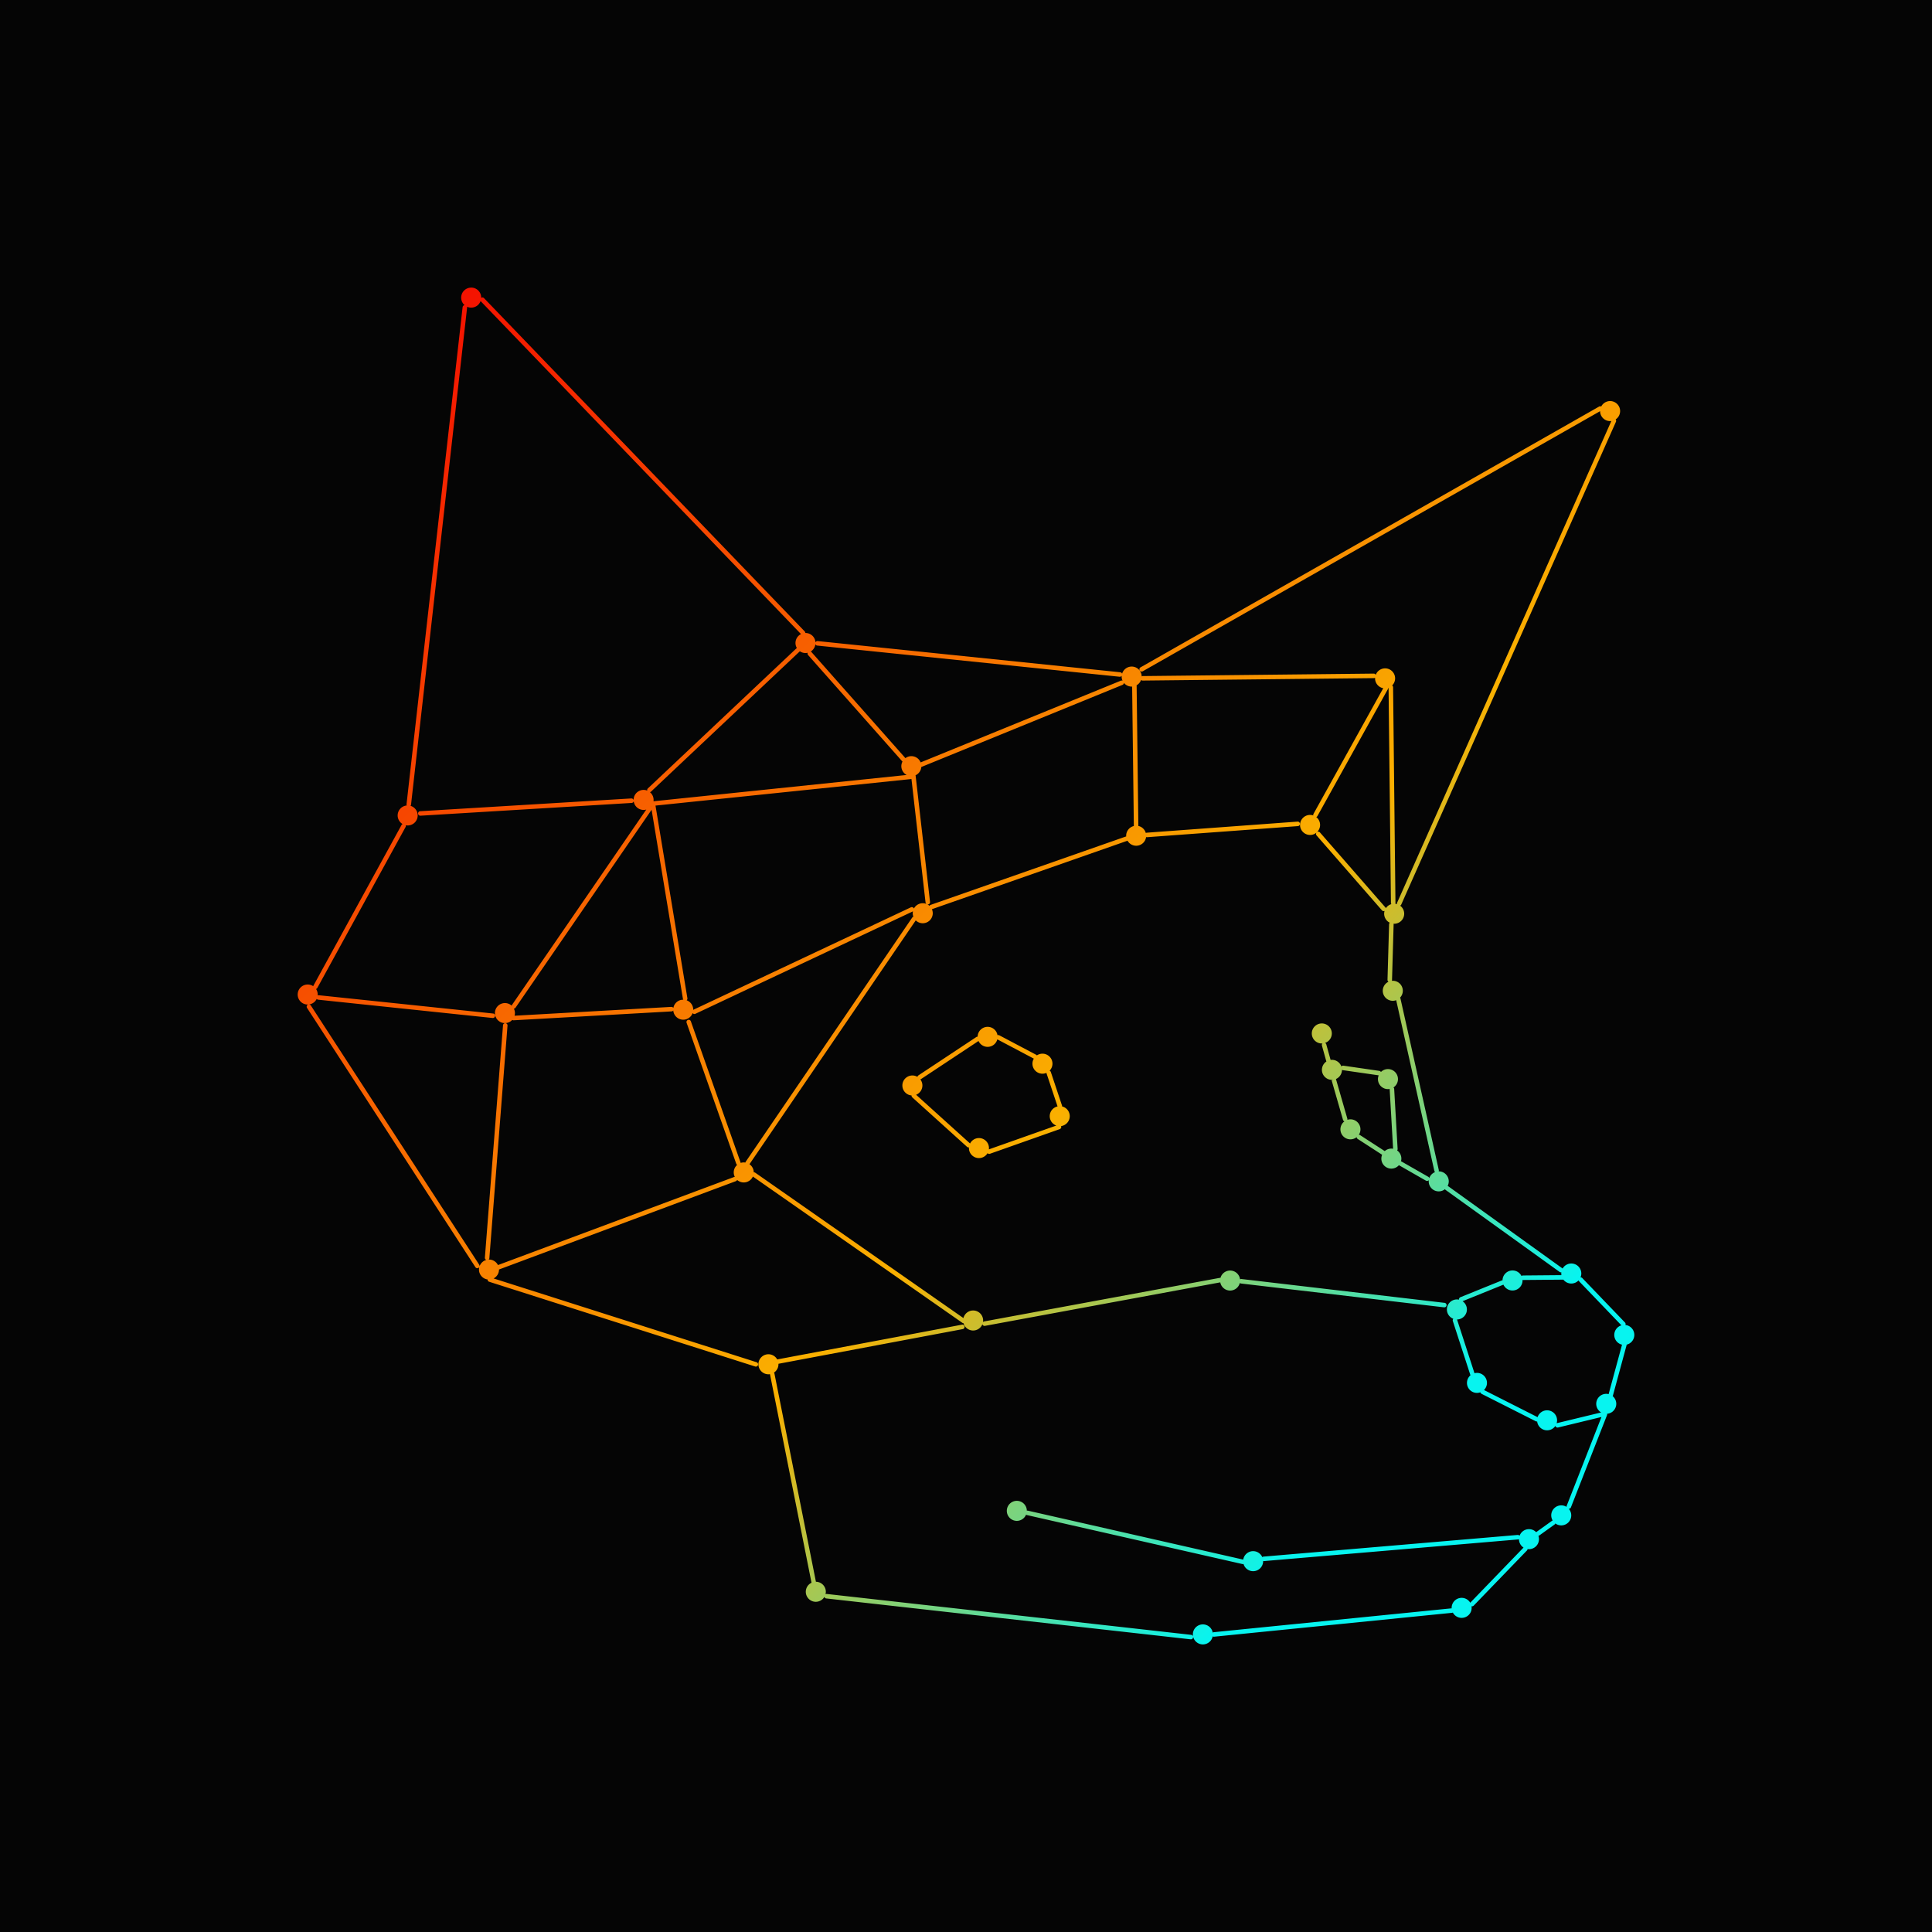 <?xml version="1.0" encoding="UTF-8" standalone="no"?>
<!-- Created with Inkscape (http://www.inkscape.org/) -->

<svg
   width="500mm"
   height="500mm"
   viewBox="0 0 500 500"
   version="1.1"
   id="svg1"
   inkscape:version="1.3.2 (091e20e, 2023-11-25)"
   xml:space="preserve"
   sodipodi:docname="Connected Fox.svg"
   xmlns:inkscape="http://www.inkscape.org/namespaces/inkscape"
   xmlns:sodipodi="http://sodipodi.sourceforge.net/DTD/sodipodi-0.dtd"
   xmlns:xlink="http://www.w3.org/1999/xlink"
   xmlns="http://www.w3.org/2000/svg"
   xmlns:svg="http://www.w3.org/2000/svg"><sodipodi:namedview
     id="namedview1"
     pagecolor="#ffffff"
     bordercolor="#000000"
     borderopacity="0.25"
     inkscape:showpageshadow="2"
     inkscape:pageopacity="0.0"
     inkscape:pagecheckerboard="0"
     inkscape:deskcolor="#d1d1d1"
     inkscape:document-units="mm"
     showgrid="false"
     inkscape:zoom="0.25982083"
     inkscape:cx="1043.0265"
     inkscape:cy="960.27713"
     inkscape:window-width="1356"
     inkscape:window-height="697"
     inkscape:window-x="0"
     inkscape:window-y="0"
     inkscape:window-maximized="1"
     inkscape:current-layer="layer2" /><defs
     id="defs1"><inkscape:path-effect
       effect="powerstroke"
       id="path-effect3"
       is_visible="true"
       lpeversion="1.3"
       scale_width="1"
       interpolator_type="CentripetalCatmullRom"
       interpolator_beta="0.2"
       start_linecap_type="zerowidth"
       end_linecap_type="zerowidth"
       offset_points="0.25,0.546 | 0.501,1.872 | 0.8,2"
       linejoin_type="miter"
       miter_limit="4"
       not_jump="false"
       sort_points="true"
       message="&lt;b&gt;Ctrl + click&lt;/b&gt; on existing node and move it" /><linearGradient
       id="linearGradient473"
       inkscape:collect="always"><stop
         style="stop-color:#07f4f0;stop-opacity:1;"
         offset="0.153"
         id="stop475" /><stop
         style="stop-color:#fab000;stop-opacity:1;"
         offset="0.407"
         id="stop476" /><stop
         style="stop-color:#f30000;stop-opacity:1;"
         offset="1"
         id="stop474" /></linearGradient><linearGradient
       inkscape:collect="always"
       xlink:href="#linearGradient473"
       id="linearGradient474"
       x1="382.478"
       y1="384.854"
       x2="88.019"
       y2="86.235"
       gradientUnits="userSpaceOnUse"
       gradientTransform="matrix(1.167,0,0,1.167,-24.696,-26.219)" /></defs><g
     inkscape:label="Layer 1"
     inkscape:groupmode="layer"
     id="layer1"
     sodipodi:insensitive="true"
     style="display:none"><path
       id="path1"
       style="color:#000000;opacity:0.287;fill:#000000;fill-opacity:1;stroke-linecap:round;stroke-linejoin:round;-inkscape-stroke:none"
       d="m 128.398,87.2 c -0.539,-0.046 -1.061,-0.044 -1.566,0.009 v 5.17e-4 c -0.673,0.071 -1.314,0.233 -1.92,0.494 -2.374,1.022 -4.3,3.21 -5.889,6.231 -1.589,3.021 -2.849,6.892 -3.859,11.379 -2.021,8.974 -3.039,20.41 -3.527,32.321 -0.976,23.821 0.173,49.565 -0.226,61.023 -0.793,22.758 -20.51,42.45 -20.51,42.45 a 0.5,0.5 0 0 0 -0.002,0.707 0.5,0.5 0 0 0 0.707,0.002 c 0,0 19.993,-19.814 20.805,-43.125 0.403,-11.576 -0.749,-37.256 0.224,-61.016 0.487,-11.88 1.507,-23.274 3.504,-32.141 0.999,-4.433 2.243,-8.234 3.769,-11.135 1.526,-2.901 3.325,-4.884 5.401,-5.777 2.027,-0.873 4.713,-0.454 7.908,1.088 3.195,1.543 6.856,4.187 10.758,7.588 7.805,6.801 16.584,16.619 24.808,26.68 16.449,20.121 30.686,41.211 30.686,41.211 a 0.5,0.5 0 0 0 0.447,0.219 c 0,0 11.643,-0.791 26.478,-0.199 14.835,0.591 32.861,2.579 45.523,8.07 a 0.5,0.5 0 0 0 0.523,-0.078 c 9.051,-7.728 32.424,-23.989 54.984,-37.608 11.28,-6.809 22.366,-12.963 31.358,-17.072 4.496,-2.054 8.471,-3.598 11.666,-4.455 3.195,-0.857 5.613,-0.982 6.893,-0.41 0.584,0.261 0.973,0.795 1.199,1.729 0.226,0.933 0.248,2.231 0.061,3.82 -0.375,3.177 -1.568,7.502 -3.342,12.547 -3.548,10.089 -9.414,23.077 -15.656,35.899 -12.485,25.642 -26.473,50.625 -26.473,50.625 -0.007,0.012 -2.09,3.583 -3.5,8.418 -1.412,4.843 -2.176,10.999 0.594,16.164 2.645,4.933 5.601,12.495 7.19,20.026 1.531,7.256 1.735,14.452 -0.644,19.243 -1.241,-0.691 -2.585,-1.439 -4.049,-2.271 -0.596,-0.339 -1.202,-0.687 -1.808,-1.041 0.075,-0.094 0.122,-0.183 0.17,-0.285 0.096,-0.208 0.184,-0.47 0.273,-0.797 0.179,-0.654 0.356,-1.56 0.482,-2.644 0.252,-2.168 0.301,-5.035 -0.312,-7.873 -0.613,-2.838 -1.897,-5.663 -4.328,-7.654 -1.824,-1.494 -4.279,-2.495 -7.508,-2.7 -1.05,-0.067 -2.183,-0.048 -3.401,0.065 -0.215,-1.846 -0.279,-3.075 -0.279,-3.075 a 0.5,0.5 0 0 0 -0.523,-0.474 0.5,0.5 0 0 0 -0.474,0.525 c 0,0 0.165,3.285 0.892,7.233 0.727,3.948 1.986,8.571 4.334,11.35 2.088,2.47 7.302,5.578 11.988,8.24 1.653,0.939 3.146,1.768 4.489,2.518 a 0.5,0.5 0 0 0 0.14,0.078 c 0.051,0.028 0.1,0.056 0.15,0.084 -0.064,9.9e-4 -0.102,-0.007 -0.101,-0.007 0.002,6.8e-4 0.083,0.033 0.191,0.09 0.216,0.114 0.562,0.324 1.002,0.606 0.88,0.564 2.146,1.424 3.662,2.483 3.032,2.116 7.072,5.023 11.109,7.957 7.454,5.417 13.797,10.119 14.897,10.934 -0.494,-0.008 -1.078,-0.015 -1.852,-0.004 -1.791,0.024 -4.221,0.124 -6.775,0.426 -2.554,0.302 -5.236,0.804 -7.555,1.651 -2.318,0.846 -4.296,2.033 -5.358,3.789 -4.053,6.705 -1.306,17.658 10.412,24.424 5.865,3.386 10.869,3.783 14.4,3.31 2.448,-0.328 4.186,-1.072 5.036,-1.502 -1.295,4.948 -3.024,10.232 -5.221,14.725 -2.749,5.623 -6.215,9.888 -10.248,10.841 -0.159,-0.224 -0.375,-0.412 -0.63,-0.567 -0.404,-0.246 -0.912,-0.439 -1.529,-0.606 -1.234,-0.334 -2.905,-0.556 -4.939,-0.687 -4.069,-0.262 -9.588,-0.15 -15.756,0.306 -12.336,0.912 -27.256,3.198 -38.25,6.672 -1.513,0.478 -4.735,-0.028 -8.799,-1.133 -4.064,-1.104 -9.014,-2.748 -14.252,-4.328 -7.857,-2.369 -16.352,-4.618 -23.584,-4.639 -2.411,-0.007 -4.68,0.233 -6.74,0.799 a 0.5,0.5 0 0 0 -0.35,0.615 0.5,0.5 0 0 0 0.613,0.349 c 7.788,-2.14 19.33,0.683 29.772,3.832 5.221,1.575 10.171,3.219 14.279,4.336 4.108,1.116 7.328,1.764 9.361,1.121 10.866,-3.433 25.751,-5.72 38.024,-6.627 6.136,-0.454 11.624,-0.564 15.617,-0.307 1.996,0.129 3.622,0.351 4.742,0.654 0.56,0.151 0.994,0.326 1.271,0.495 0.174,0.106 0.261,0.195 0.318,0.272 -0.044,0.188 -0.074,0.406 -0.188,0.862 -0.122,0.493 -0.317,1.163 -0.621,1.948 -0.609,1.57 -1.662,3.6 -3.486,5.611 -3.648,4.022 -10.378,8.002 -22.981,7.985 -25.476,-0.035 -43.586,4.381 -43.586,4.381 a 0.5,0.5 0 0 0 -0.367,0.606 0.5,0.5 0 0 0 0.604,0.367 c 0,0 17.988,-4.389 43.348,-4.354 12.815,0.018 19.884,-4.078 23.725,-8.313 1.92,-2.117 3.033,-4.26 3.678,-5.922 0.322,-0.831 0.528,-1.542 0.658,-2.069 0.098,-0.394 0.125,-0.557 0.15,-0.691 4.597,-1.01 8.217,-5.587 11.045,-11.371 2.901,-5.934 4.99,-13.148 6.338,-19.209 4.2e-4,-0.002 0.002,-0.004 0.002,-0.006 5.638,-12.531 3.585,-19.661 -0.033,-23.533 -3.525,-3.773 -8.249,-4.415 -8.524,-4.451 -0.066,-0.049 -8.032,-5.954 -16.078,-11.801 -4.04,-2.936 -8.082,-5.845 -11.125,-7.969 -0.338,-0.236 -0.508,-0.341 -0.82,-0.556 -0.015,-0.058 -0.035,-0.108 -0.055,-0.145 -0.066,-0.119 -0.129,-0.177 -0.197,-0.24 -0.138,-0.127 -0.309,-0.249 -0.531,-0.396 -0.445,-0.295 -1.087,-0.675 -1.883,-1.129 -0.354,-0.202 -0.83,-0.465 -1.24,-0.695 2.598,-5.163 2.345,-12.531 0.787,-19.917 -1.613,-7.643 -4.588,-15.259 -7.287,-20.293 -2.575,-4.803 -1.889,-10.696 -0.514,-15.412 1.375,-4.716 3.407,-8.201 3.407,-8.201 a 0.5,0.5 0 0 0 0.006,-0.008 c 0,0 13.996,-24.997 26.498,-50.674 6.251,-12.838 12.128,-25.845 15.701,-36.006 1.787,-5.08 2.999,-9.446 3.39,-12.762 0.196,-1.658 0.191,-3.054 -0.08,-4.174 -0.271,-1.12 -0.849,-1.995 -1.764,-2.404 -1.718,-0.768 -4.276,-0.524 -7.56,0.357 -3.284,0.881 -7.296,2.441 -11.823,4.51 -9.053,4.137 -20.157,10.306 -31.457,17.127 -22.461,13.559 -45.602,29.64 -54.889,37.523 -12.879,-5.503 -30.799,-7.463 -45.586,-8.053 -14.618,-0.583 -25.884,0.162 -26.303,0.19 -0.25,-0.371 -14.234,-21.065 -30.574,-41.053 -8.244,-10.084 -17.044,-19.931 -24.928,-26.801 -3.942,-3.435 -7.653,-6.128 -10.98,-7.734 -1.872,-0.904 -3.636,-1.471 -5.253,-1.608 z m 112.395,164.763 c -0.844,0.022 -2.075,0.185 -3.676,0.729 -3.202,1.087 -7.873,3.692 -13.905,9.742 a 0.5,0.5 0 0 0 -0.134,0.463 c 0.781,3.484 3.53,7.147 6.879,10.058 3.349,2.911 7.296,5.075 10.656,5.377 3.259,0.293 7.201,-0.135 10.42,-1.541 3.219,-1.406 5.754,-3.878 5.865,-7.547 a 0.5,0.5 0 0 0 -0.002,-0.072 c 0,0 -0.45,-3.852 -2.516,-7.91 -2.061,-4.048 -5.798,-8.358 -12.275,-9.191 -0.021,-0.005 -0.487,-0.129 -1.313,-0.107 z m 0.025,1 c 0.741,-0.019 1.051,0.074 1.051,0.074 a 0.5,0.5 0 0 0 0.07,0.013 c 6.122,0.771 9.575,4.782 11.551,8.664 1.957,3.845 2.393,7.457 2.402,7.527 -0.11,3.212 -2.257,5.322 -5.258,6.633 -3.01,1.315 -6.834,1.74 -9.932,1.461 -2.996,-0.27 -6.853,-2.321 -10.09,-5.135 -3.151,-2.74 -5.685,-6.195 -6.467,-9.267 5.833,-5.797 10.311,-8.286 13.291,-9.297 1.51,-0.513 2.64,-0.655 3.381,-0.674 z m 78.025,4.86 c 3.453,0.066 5.929,1.041 7.721,2.509 2.206,1.807 3.401,4.401 3.982,7.092 0.581,2.691 0.541,5.466 0.299,7.547 -0.121,1.041 -0.294,1.909 -0.455,2.496 -0.081,0.293 -0.161,0.518 -0.217,0.639 -0.024,0.051 -0.036,0.068 -0.036,0.069 a 0.5,0.5 0 0 0 -0.12,0.107 c -3.837,-2.274 -7.551,-4.713 -9.015,-6.446 -2.102,-2.487 -3.399,-7.008 -4.113,-10.885 -0.2,-1.085 -0.353,-2.106 -0.475,-3.032 0.859,-0.078 1.669,-0.11 2.43,-0.096 z m 11.635,20.24 a 0.5,0.5 0 0 0 -0.245,0.04 c 0.054,-0.029 0.13,-0.052 0.245,-0.04 z m -0.261,0.046 a 0.5,0.5 0 0 0 -0.069,0.057 c 0.013,-0.016 0.033,-0.036 0.069,-0.057 z m 38.844,28.288 a 0.5,0.5 0 0 0 0.181,0.073 c 0,0 4.739,0.605 8.086,4.187 3.347,3.582 5.425,10.145 -0.179,22.535 a 0.5,0.5 0 0 0 -0.034,0.098 c -0.218,0.98 -0.488,2.026 -0.745,3.057 a 0.5,0.5 0 0 0 -0.243,0.045 c 0,0 -1.884,1.229 -5.221,1.676 -3.337,0.447 -8.086,0.097 -13.767,-3.183 -11.374,-6.567 -13.755,-16.923 -10.057,-23.041 0.876,-1.45 2.64,-2.562 4.844,-3.367 2.204,-0.804 4.824,-1.302 7.33,-1.598 5.013,-0.592 9.557,-0.391 9.557,-0.391 a 0.5,0.5 0 0 0 0.249,-0.091 z" /></g><g
     inkscape:groupmode="layer"
     id="layer2"
     inkscape:label="Layer 2"><rect
       style="fill:#050505;fill-opacity:1;stroke:none;stroke-width:20;stroke-linecap:square;stroke-dasharray:none;stroke-opacity:1"
       id="rect1"
       width="500"
       height="500"
       x="0"
       y="0" /><path
       id="path32"
       style="color:#000000;fill:url(#linearGradient474);fill-opacity:1;stroke-width:0.796;stroke-linecap:round;stroke-linejoin:round;-inkscape-stroke:none"
       d="m 121.943,74.434 a 2.592,2.592 0 0 0 -2.592,2.592 2.592,2.592 0 0 0 0.888,1.952 0.584,0.584 0 0 0 -0.514,0.477 L 105.204,208.191 a 0.584,0.584 0 0 0 0.077,0.267 2.592,2.592 0 0 0 -2.368,2.576 2.592,2.592 0 0 0 1.279,2.229 0.584,0.584 0 0 0 -0.248,0.199 l -22.854,41.667 a 0.584,0.584 0 0 0 -0.012,0.105 2.592,2.592 0 0 0 -1.446,-0.441 2.592,2.592 0 0 0 -2.592,2.592 2.592,2.592 0 0 0 2.592,2.592 2.592,2.592 0 0 0 2.327,-1.46 0.584,0.584 0 0 0 0.374,0.203 l 45.153,4.735 a 0.584,0.584 0 0 0 0.641,-0.519 0.584,0.584 0 0 0 -0.52,-0.641 l -45.153,-4.736 a 0.584,0.584 0 0 0 -0.248,0.073 2.592,2.592 0 0 0 0.019,-0.246 2.592,2.592 0 0 0 -0.434,-1.436 0.584,0.584 0 0 0 0.323,-0.259 l 22.854,-41.667 a 0.584,0.584 0 0 0 0.045,-0.449 2.592,2.592 0 0 0 0.493,0.053 2.592,2.592 0 0 0 0.368,-0.027 2.592,2.592 0 0 0 2.223,-2.566 2.592,2.592 0 0 0 -0.001,-0.128 2.592,2.592 0 0 0 -1.855,-2.358 0.584,0.584 0 0 0 0.126,-0.227 L 120.889,79.584 a 0.584,0.584 0 0 0 -0.015,-0.201 2.592,2.592 0 0 0 1.075,0.234 2.592,2.592 0 0 0 2.44,-1.734 0.584,0.584 0 0 0 0.033,0.085 l 82.877,86.132 a 2.592,2.592 0 0 0 -1.428,2.309 2.592,2.592 0 0 0 0.362,1.311 0.584,0.584 0 0 0 -0.069,0.027 l -38.524,36.322 a 0.584,0.584 0 0 0 -0.133,0.536 2.592,2.592 0 0 0 -0.94,-0.177 2.592,2.592 0 0 0 -2.592,2.592 2.592,2.592 0 0 0 0.006,0.08 0.584,0.584 0 0 0 -0.578,-0.466 l -54.656,3.305 a 0.584,0.584 0 0 0 -0.547,0.618 0.584,0.584 0 0 0 0.618,0.547 l 54.656,-3.305 a 0.584,0.584 0 0 0 0.526,-0.436 2.592,2.592 0 0 0 2.567,2.248 2.592,2.592 0 0 0 0.688,-0.096 L 132.459,260.138 a 0.584,0.584 0 0 0 -0.029,0.138 2.592,2.592 0 0 0 -1.753,-0.683 2.592,2.592 0 0 0 -2.592,2.592 2.592,2.592 0 0 0 2.592,2.592 2.592,2.592 0 0 0 1.897,-0.834 0.584,0.584 0 0 0 0.35,0.109 l 40.887,-2.305 a 0.584,0.584 0 0 0 0.432,-0.233 2.592,2.592 0 0 0 2.577,2.385 2.592,2.592 0 0 0 2.432,-1.714 0.584,0.584 0 0 0 0.689,0.198 l 56.295,-26.511 a 0.584,0.584 0 0 0 0.033,-0.022 2.592,2.592 0 0 0 -0.054,0.493 2.592,2.592 0 0 0 0.169,0.902 0.584,0.584 0 0 0 -0.276,0.18 l -43.153,63.279 a 0.584,0.584 0 0 0 -0.035,0.167 2.592,2.592 0 0 0 -0.439,-0.039 2.592,2.592 0 0 0 -0.81,0.134 0.584,0.584 0 0 0 -0.029,-0.169 l -12.848,-36.481 a 0.584,0.584 0 0 0 -0.745,-0.358 0.584,0.584 0 0 0 -0.355,0.745 l 12.847,36.482 a 0.584,0.584 0 0 0 0.241,0.282 2.592,2.592 0 0 0 -0.892,1.957 2.592,2.592 0 0 0 0.283,1.167 0.584,0.584 0 0 0 -0.134,-0.006 l -61.169,22.814 a 2.592,2.592 0 0 0 -2.315,-1.428 2.592,2.592 0 0 0 -0.096,0.007 0.584,0.584 0 0 0 0.187,-0.366 l 4.698,-60.186 a 0.584,0.584 0 0 0 -0.538,-0.627 0.584,0.584 0 0 0 -0.627,0.536 l -4.696,60.186 a 0.584,0.584 0 0 0 0.38,0.547 2.592,2.592 0 0 0 -1.773,1.707 0.584,0.584 0 0 0 -0.068,-0.464 L 80.441,260.213 a 0.584,0.584 0 0 0 -0.807,-0.171 0.584,0.584 0 0 0 -0.171,0.807 l 43.575,67.097 a 0.584,0.584 0 0 0 0.807,0.171 0.584,0.584 0 0 0 0.213,-0.254 2.592,2.592 0 0 0 -0.098,0.7 2.592,2.592 0 0 0 2.228,2.566 0.584,0.584 0 0 0 0.367,0.576 l 68.885,21.945 a 0.584,0.584 0 0 0 0.732,-0.378 0.584,0.584 0 0 0 -0.378,-0.734 l -68.051,-21.679 a 2.592,2.592 0 0 0 1.4,-2.295 2.592,2.592 0 0 0 -6e-4,-0.022 0.584,0.584 0 0 0 0.006,0 l 61.296,-22.861 a 0.584,0.584 0 0 0 0.322,-0.312 2.592,2.592 0 0 0 1.712,0.648 2.592,2.592 0 0 0 2.362,-1.527 l 54.243,37.876 a 0.584,0.584 0 0 0 0.262,0.058 2.592,2.592 0 0 0 2.498,1.913 2.592,2.592 0 0 0 2.397,-1.621 0.584,0.584 0 0 0 0.651,0.42 l 60.916,-11.263 a 2.592,2.592 0 0 0 2.545,2.125 2.592,2.592 0 0 0 2.511,-1.974 0.584,0.584 0 0 0 0.253,0.141 l 52.602,6.171 a 0.584,0.584 0 0 0 0.647,-0.513 0.584,0.584 0 0 0 -0.51,-0.647 l -52.604,-6.171 a 0.584,0.584 0 0 0 -0.326,0.092 2.592,2.592 0 0 0 -2.573,-2.283 2.592,2.592 0 0 0 -2.496,1.907 0.584,0.584 0 0 0 -0.115,-0.024 l -61.064,11.292 a 0.584,0.584 0 0 0 -0.281,0.183 2.592,2.592 0 0 0 0.039,-0.428 2.592,2.592 0 0 0 -2.592,-2.592 2.592,2.592 0 0 0 -2.509,1.965 L 195.439,303.483 a 0.584,0.584 0 0 0 -0.37,-0.082 2.592,2.592 0 0 0 -1.109,-2.103 L 236.996,238.191 a 2.592,2.592 0 0 0 1.808,0.744 2.592,2.592 0 0 0 2.592,-2.592 2.592,2.592 0 0 0 -0.223,-1.049 0.584,0.584 0 0 0 0.022,9.4e-4 l 50.605,-17.722 a 2.592,2.592 0 0 0 2.243,1.305 2.592,2.592 0 0 0 2.567,-2.253 0.584,0.584 0 0 0 0.223,0.043 l 39.055,-2.87 a 0.584,0.584 0 0 0 0.538,-0.625 0.584,0.584 0 0 0 -0.625,-0.54 l -39.053,2.87 a 0.584,0.584 0 0 0 -0.214,0.074 2.592,2.592 0 0 0 -1.928,-1.82 l -0.447,-36.415 a 2.592,2.592 0 0 0 1.149,-1.37 0.584,0.584 0 0 0 0.403,0.162 l 59.857,-0.638 a 0.584,0.584 0 0 0 0.309,-0.096 2.592,2.592 0 0 0 -0.012,0.163 2.592,2.592 0 0 0 2.116,2.542 l -18.059,32.537 a 0.584,0.584 0 0 0 -0.043,0.399 2.592,2.592 0 0 0 -0.833,-0.139 2.592,2.592 0 0 0 -2.592,2.592 2.592,2.592 0 0 0 2.592,2.592 2.592,2.592 0 0 0 1.671,-0.613 0.584,0.584 0 0 0 0.007,0.732 l 16.939,19.403 a 0.584,0.584 0 0 0 0.661,0.136 2.592,2.592 0 0 0 -0.105,0.73 2.592,2.592 0 0 0 1.455,2.325 0.584,0.584 0 0 0 -0.176,0.399 l -0.415,14.39 a 0.584,0.584 0 0 0 0.259,0.487 2.592,2.592 0 0 0 -1.482,2.34 2.592,2.592 0 0 0 2.592,2.592 2.592,2.592 0 0 0 0.881,-0.161 l 9.88,44.206 a 0.584,0.584 0 0 0 0.193,0.275 2.592,2.592 0 0 0 -1.515,1.582 c -0.036,-0.142 -0.125,-0.272 -0.26,-0.355 l -7.023,-4.017 -0.052,0.076 a 2.592,2.592 0 0 0 0.118,-0.765 2.592,2.592 0 0 0 -1.096,-2.116 0.584,0.584 0 0 0 0.126,-0.392 l -0.891,-15.521 a 0.584,0.584 0 0 0 -0.184,-0.388 2.592,2.592 0 0 0 1.165,-2.162 2.592,2.592 0 0 0 -2.592,-2.592 2.592,2.592 0 0 0 -1.816,0.751 0.584,0.584 0 0 0 -0.422,-0.287 l -9.296,-1.345 a 0.584,0.584 0 0 0 -0.524,0.203 2.592,2.592 0 0 0 -2.44,-1.716 2.592,2.592 0 0 0 -0.344,0.024 l -1.119,-4.026 c -0.048,-0.169 -0.17,-0.304 -0.327,-0.373 a 2.592,2.592 0 0 0 1.762,-2.45 2.592,2.592 0 0 0 -2.592,-2.592 2.592,2.592 0 0 0 -2.592,2.592 2.592,2.592 0 0 0 2.592,2.592 2.592,2.592 0 0 0 0.175,-0.013 c -0.139,0.144 -0.201,0.356 -0.142,0.563 l 1.146,4.123 a 2.592,2.592 0 0 0 -1.151,2.151 2.592,2.592 0 0 0 2.592,2.592 2.592,2.592 0 0 0 0.33,-0.024 l -0.414,0.135 2.943,10.234 c 0.054,0.192 0.198,0.334 0.373,0.394 a 2.592,2.592 0 0 0 -1.035,2.064 2.592,2.592 0 0 0 2.592,2.592 2.592,2.592 0 0 0 1.611,-0.569 c 0.007,0.187 0.106,0.367 0.277,0.472 l 6.312,4.088 a 2.592,2.592 0 0 0 -0.203,0.993 2.592,2.592 0 0 0 2.592,2.592 2.592,2.592 0 0 0 1.952,-0.887 l 6.989,3.999 c 0.249,0.151 0.567,0.092 0.748,-0.125 a 2.592,2.592 0 0 0 -0.021,0.312 2.592,2.592 0 0 0 2.592,2.592 2.592,2.592 0 0 0 1.613,-0.57 0.584,0.584 0 0 0 0.146,0.178 l 29.556,21.259 a 0.584,0.584 0 0 0 0.419,0.085 2.592,2.592 0 0 0 -0.021,0.305 2.592,2.592 0 0 0 0.038,0.421 l -9.956,0.087 a 0.584,0.584 0 0 0 -0.372,0.146 2.592,2.592 0 0 0 -2.324,-1.447 2.592,2.592 0 0 0 -2.589,2.559 0.584,0.584 0 0 0 -0.22,0.043 l -10.695,4.329 a 0.584,0.584 0 0 0 -0.346,0.63 2.592,2.592 0 0 0 -0.546,-0.059 2.592,2.592 0 0 0 -2.592,2.592 2.592,2.592 0 0 0 1.672,2.416 0.584,0.584 0 0 0 -0.138,0.574 l 4.548,13.998 a 0.584,0.584 0 0 0 0.027,0.046 2.592,2.592 0 0 0 -0.912,1.971 2.592,2.592 0 0 0 2.592,2.592 2.592,2.592 0 0 0 0.879,-0.16 0.584,0.584 0 0 0 0.296,0.393 l 14.058,7.114 a 0.584,0.584 0 0 0 0.341,0.047 2.592,2.592 0 0 0 2.57,2.289 2.592,2.592 0 0 0 2.142,-1.14 0.584,0.584 0 0 0 0.697,0.41 l 11.233,-2.719 -8.996,22.975 a 0.584,0.584 0 0 0 -0.033,0.292 2.592,2.592 0 0 0 -1.38,-0.399 2.592,2.592 0 0 0 -2.592,2.592 2.592,2.592 0 0 0 0.377,1.339 0.584,0.584 0 0 0 -0.209,0.09 l -3.912,2.802 a 0.584,0.584 0 0 0 -0.135,0.142 2.592,2.592 0 0 0 -1.881,-0.81 2.592,2.592 0 0 0 -2.433,1.716 0.584,0.584 0 0 0 -0.468,-0.216 l -65.844,5.612 a 0.584,0.584 0 0 0 -0.27,0.139 2.592,2.592 0 0 0 -2.374,-1.554 2.592,2.592 0 0 0 -2.558,2.19 l -55.809,-12.685 a 0.584,0.584 0 0 0 -0.195,0.034 2.592,2.592 0 0 0 -2.591,-2.561 2.592,2.592 0 0 0 -2.592,2.592 2.592,2.592 0 0 0 2.592,2.592 2.592,2.592 0 0 0 2.394,-1.614 0.584,0.584 0 0 0 0.134,0.095 l 55.9,12.707 a 0.584,0.584 0 0 0 0.235,-0.04 2.592,2.592 0 0 0 2.49,1.875 2.592,2.592 0 0 0 2.592,-2.592 2.592,2.592 0 0 0 -9.4e-4,-0.062 0.584,0.584 0 0 0 0.152,0.048 l 65.843,-5.612 a 0.584,0.584 0 0 0 0.212,-0.065 2.592,2.592 0 0 0 1.182,2.168 l -13.732,14.216 a 0.584,0.584 0 0 0 -0.046,0.083 2.592,2.592 0 0 0 -2.236,-1.283 2.592,2.592 0 0 0 -2.592,2.592 2.592,2.592 0 0 0 0.007,0.125 0.584,0.584 0 0 0 -0.019,-0.006 l -61.613,6.184 a 0.584,0.584 0 0 0 -0.202,0.109 2.592,2.592 0 0 0 -2.551,-2.137 2.592,2.592 0 0 0 -2.592,2.592 2.592,2.592 0 0 0 2.592,2.592 2.592,2.592 0 0 0 2.537,-2.093 0.584,0.584 0 0 0 0.332,0.101 l 61.612,-6.187 a 0.584,0.584 0 0 0 0.203,-0.065 2.592,2.592 0 0 0 2.282,1.376 2.592,2.592 0 0 0 2.592,-2.592 2.592,2.592 0 0 0 -0.035,-0.424 0.584,0.584 0 0 0 0.567,-0.159 l 13.775,-14.263 a 0.584,0.584 0 0 0 0.163,-0.37 2.592,2.592 0 0 0 0.363,0.027 2.592,2.592 0 0 0 2.592,-2.592 2.592,2.592 0 0 0 -0.151,-0.874 0.584,0.584 0 0 0 0.255,-0.1 l 3.911,-2.804 a 0.584,0.584 0 0 0 0.214,-0.293 2.592,2.592 0 0 0 1.53,0.508 2.592,2.592 0 0 0 2.592,-2.592 2.592,2.592 0 0 0 -0.641,-1.706 0.584,0.584 0 0 0 0.548,-0.353 l 9.348,-23.873 a 0.584,0.584 0 0 0 0.022,-0.358 2.592,2.592 0 0 0 2.375,-2.577 2.592,2.592 0 0 0 -0.935,-1.993 0.584,0.584 0 0 0 0.06,-0.122 l 3.549,-13.082 a 0.584,0.584 0 0 0 0.019,-0.123 2.592,2.592 0 0 0 1.979,-2.512 2.592,2.592 0 0 0 -2.307,-2.576 0.584,0.584 0 0 0 -0.112,-0.64 l -11.055,-11.509 a 0.584,0.584 0 0 0 -0.451,-0.172 2.592,2.592 0 0 0 0.204,-0.998 2.592,2.592 0 0 0 -2.592,-2.592 2.592,2.592 0 0 0 -2.245,1.309 0.584,0.584 0 0 0 -0.062,-0.056 l -29.556,-21.258 a 0.584,0.584 0 0 0 -0.142,-0.065 2.592,2.592 0 0 0 0.294,-1.186 2.592,2.592 0 0 0 -2.592,-2.592 2.592,2.592 0 0 0 -0.024,10e-4 0.584,0.584 0 0 0 0.035,-0.35 l -9.932,-44.439 a 0.584,0.584 0 0 0 -0.105,-0.15 2.592,2.592 0 0 0 0.728,-1.792 2.592,2.592 0 0 0 -2.592,-2.592 2.592,2.592 0 0 0 -0.252,0.019 0.584,0.584 0 0 0 0.051,-0.218 l 0.415,-14.393 a 0.584,0.584 0 0 0 -0.024,-0.176 2.592,2.592 0 0 0 0.168,0.01 2.592,2.592 0 0 0 2.592,-2.592 2.592,2.592 0 0 0 -1.056,-2.087 0.584,0.584 0 0 0 0.281,-0.268 l 55.58,-124.974 a 0.584,0.584 0 0 0 -0.084,-0.598 2.592,2.592 0 0 0 1.159,-2.156 2.592,2.592 0 0 0 -2.592,-2.592 2.592,2.592 0 0 0 -2.313,1.433 0.584,0.584 0 0 0 -0.088,-0.069 0.584,0.584 0 0 0 -0.444,0.055 l -118.674,67.489 a 0.584,0.584 0 0 0 -0.219,0.796 0.584,0.584 0 0 0 0.795,0.219 L 414.105,106.412 a 2.592,2.592 0 0 0 2.59,2.569 2.592,2.592 0 0 0 0.321,-0.024 l -55.451,124.685 a 0.584,0.584 0 0 0 -0.007,0.346 2.592,2.592 0 0 0 -0.453,-0.092 0.584,0.584 0 0 0 0.038,-0.201 l -0.613,-55.862 a 0.584,0.584 0 0 0 -0.246,-0.438 2.592,2.592 0 0 0 0.77,-1.833 2.592,2.592 0 0 0 -2.592,-2.592 2.592,2.592 0 0 0 -2.42,1.683 0.584,0.584 0 0 0 -0.481,-0.325 l -59.857,0.638 a 0.584,0.584 0 0 0 -0.233,0.099 2.592,2.592 0 0 0 -2.591,-2.559 2.592,2.592 0 0 0 -2.481,1.846 0.584,0.584 0 0 0 -0.476,-0.37 l -78.338,-8.075 a 0.584,0.584 0 0 0 -0.537,0.329 2.592,2.592 0 0 0 -2.585,-2.42 2.592,2.592 0 0 0 -0.039,10e-4 0.584,0.584 0 0 0 -0.16,-0.401 L 125.261,77.154 a 0.584,0.584 0 0 0 -0.411,-0.177 0.584,0.584 0 0 0 -0.317,0.124 2.592,2.592 0 0 0 0.006,-0.08 2.592,2.592 0 0 0 -2.592,-2.592 z m 89.084,92.29 a 0.584,0.584 0 0 0 0.432,0.347 l 78.338,8.074 a 0.584,0.584 0 0 0 0.501,-0.262 2.592,2.592 0 0 0 -0.015,0.218 2.592,2.592 0 0 0 0.232,1.072 0.584,0.584 0 0 0 -0.454,-0.007 l -51.802,21.144 a 2.592,2.592 0 0 0 -2.401,-1.618 2.592,2.592 0 0 0 -1.536,0.513 l -24.319,-27.455 a 0.584,0.584 0 0 0 -0.181,-0.138 2.592,2.592 0 0 0 1.203,-1.887 z m -4.028,1.825 a 2.592,2.592 0 0 0 1.458,0.454 2.592,2.592 0 0 0 0.567,-0.07 0.584,0.584 0 0 0 0.106,0.587 l 24.378,27.523 a 0.584,0.584 0 0 0 0.059,0.039 2.592,2.592 0 0 0 -0.301,1.2 2.592,2.592 0 0 0 1.375,2.281 l -65.514,6.804 a 2.592,2.592 0 0 0 0.024,-0.349 2.592,2.592 0 0 0 -0.956,-2.01 0.584,0.584 0 0 0 0.24,-0.092 l 38.522,-36.32 a 0.584,0.584 0 0 0 0.04,-0.049 z m 83.861,8.175 a 2.592,2.592 0 0 0 2.014,0.968 2.592,2.592 0 0 0 0.121,-0.007 l 0.443,36.09 a 2.592,2.592 0 0 0 -1.989,2.515 2.592,2.592 0 0 0 0.013,0.186 0.584,0.584 0 0 0 -0.049,-0.001 l -50.607,17.723 a 0.584,0.584 0 0 0 -0.26,0.232 2.592,2.592 0 0 0 -0.56,-0.388 0.584,0.584 0 0 0 0.191,0.029 0.584,0.584 0 0 0 0.513,-0.645 l -3.727,-32.684 a 0.584,0.584 0 0 0 -0.038,-0.095 2.592,2.592 0 0 0 1.513,-2.181 0.584,0.584 0 0 0 0.077,6e-4 l 51.989,-21.22 a 0.584,0.584 0 0 0 0.357,-0.52 z m 68.5,1.263 0.614,55.725 a 0.584,0.584 0 0 0 0.117,0.274 2.592,2.592 0 0 0 -1.434,1.054 0.584,0.584 0 0 0 -0.113,-0.197 l -16.941,-19.405 a 0.584,0.584 0 0 0 -0.399,-0.199 0.584,0.584 0 0 0 -0.337,0.092 2.592,2.592 0 0 0 0.771,-1.835 2.592,2.592 0 0 0 -0.998,-2.043 0.584,0.584 0 0 0 0.302,-0.244 l 18.291,-32.95 a 0.584,0.584 0 0 0 0.072,-0.251 2.592,2.592 0 0 0 0.055,-0.021 z m -123.474,23.622 3.643,31.946 a 0.584,0.584 0 0 0 0.247,0.388 2.592,2.592 0 0 0 -0.974,-0.19 2.592,2.592 0 0 0 -2.281,1.375 0.584,0.584 0 0 0 -0.01,-0.032 0.584,0.584 0 0 0 -0.777,-0.28 l -56.295,26.513 a 0.584,0.584 0 0 0 -0.036,0.04 2.592,2.592 0 0 0 0.006,-0.06 2.592,2.592 0 0 0 -1.705,-2.435 0.584,0.584 0 0 0 0.196,-0.536 l -8.254,-49.823 a 0.584,0.584 0 0 0 -0.016,-0.027 z m -67.388,7.131 0.015,0.094 a 0.584,0.584 0 0 0 -0.053,-0.05 0.584,0.584 0 0 0 -0.006,-9.6e-4 2.592,2.592 0 0 0 0.043,-0.043 z m 0.134,0.811 8.114,48.977 a 0.584,0.584 0 0 0 0.118,0.19 2.592,2.592 0 0 0 -0.051,-9.4e-4 2.592,2.592 0 0 0 -2.548,2.145 0.584,0.584 0 0 0 -0.527,-0.279 l -40.571,2.285 a 2.592,2.592 0 0 0 0.095,-0.683 2.592,2.592 0 0 0 -0.271,-1.152 0.584,0.584 0 0 0 0.423,-0.233 l 35.196,-51.205 a 0.584,0.584 0 0 0 0.021,-0.045 z m 86.968,56.194 a 2.592,2.592 0 0 0 -2.589,2.551 0.584,0.584 0 0 0 -0.337,0.086 l -14.988,9.925 a 0.584,0.584 0 0 0 -0.25,0.382 2.592,2.592 0 0 0 -1.312,-0.357 2.592,2.592 0 0 0 -2.592,2.592 2.592,2.592 0 0 0 2.376,2.577 0.584,0.584 0 0 0 0.176,0.487 l 14.208,12.831 a 0.584,0.584 0 0 0 0.479,0.127 2.592,2.592 0 0 0 -0.013,0.174 2.592,2.592 0 0 0 2.592,2.592 2.592,2.592 0 0 0 2.225,-1.273 0.584,0.584 0 0 0 0.609,0.16 l 18.082,-6.387 a 0.584,0.584 0 0 0 0.355,-0.745 0.584,0.584 0 0 0 -0.024,-0.034 2.592,2.592 0 0 0 2.254,-2.568 2.592,2.592 0 0 0 -1.973,-2.516 0.584,0.584 0 0 0 -0.027,-0.229 l -2.9,-8.692 a 0.584,0.584 0 0 0 -0.315,-0.34 2.592,2.592 0 0 0 0.741,-1.806 2.592,2.592 0 0 0 -2.592,-2.592 2.592,2.592 0 0 0 -1.447,0.446 0.584,0.584 0 0 0 -0.196,-0.17 l -9.515,-5.026 a 0.584,0.584 0 0 0 -0.445,-0.041 0.584,0.584 0 0 0 -0.028,0.015 2.592,2.592 0 0 0 -2.556,-2.169 z m 2.505,3.238 9.449,4.993 a 2.592,2.592 0 0 0 -0.359,1.306 2.592,2.592 0 0 0 2.592,2.592 2.592,2.592 0 0 0 1.034,-0.218 0.584,0.584 0 0 0 0.024,0.144 l 2.85,8.543 a 2.592,2.592 0 0 0 -2.026,2.522 2.592,2.592 0 0 0 1.7,2.427 l -17.45,6.166 a 2.592,2.592 0 0 0 0.024,-0.337 2.592,2.592 0 0 0 -2.592,-2.592 2.592,2.592 0 0 0 -2.298,1.405 l -13.964,-12.611 a 2.592,2.592 0 0 0 1.627,-2.399 2.592,2.592 0 0 0 -0.538,-1.58 0.584,0.584 0 0 0 0.153,-0.063 l 14.909,-9.873 a 2.592,2.592 0 0 0 2.359,1.52 2.592,2.592 0 0 0 2.505,-1.945 z m 89.192,7.894 a 0.584,0.584 0 0 0 0.205,0.076 l 9.296,1.343 a 0.584,0.584 0 0 0 0.007,0 2.592,2.592 0 0 0 -0.195,0.973 2.592,2.592 0 0 0 2.592,2.592 2.592,2.592 0 0 0 0.453,-0.044 0.584,0.584 0 0 0 -0.01,0.071 l 0.887,15.409 a 2.592,2.592 0 0 0 -0.45,-0.04 2.592,2.592 0 0 0 -1.71,0.646 l -6.38,-4.131 c -0.087,-0.054 -0.187,-0.083 -0.29,-0.086 -0.013,-2.9e-4 -0.027,9.4e-4 -0.039,10e-4 a 2.592,2.592 0 0 0 0.422,-1.416 2.592,2.592 0 0 0 -2.592,-2.592 2.592,2.592 0 0 0 -0.806,0.133 c 0.029,-0.101 0.032,-0.21 5.7e-4,-0.318 l -2.947,-10.246 a 2.592,2.592 0 0 0 1.556,-2.371 z m 57.297,54.285 a 2.592,2.592 0 0 0 2.051,1.017 2.592,2.592 0 0 0 1.873,-0.808 0.584,0.584 0 0 0 0.121,0.193 l 10.985,11.435 a 2.592,2.592 0 0 0 -1.852,2.484 2.592,2.592 0 0 0 2.01,2.519 l -3.472,12.796 a 2.592,2.592 0 0 0 -0.617,-0.075 2.592,2.592 0 0 0 -2.592,2.592 2.592,2.592 0 0 0 1.274,2.226 l -11.431,2.765 a 0.584,0.584 0 0 0 -0.092,0.042 2.592,2.592 0 0 0 0.119,-0.77 2.592,2.592 0 0 0 -2.592,-2.592 2.592,2.592 0 0 0 -2.453,1.773 l -13.875,-7.025 a 2.592,2.592 0 0 0 0.776,-1.84 2.592,2.592 0 0 0 -2.592,-2.592 2.592,2.592 0 0 0 -0.638,0.085 l -4.505,-13.869 a 0.584,0.584 0 0 0 -0.022,-0.04 2.592,2.592 0 0 0 2.563,-2.59 2.592,2.592 0 0 0 -1.124,-2.135 l 10.558,-4.276 a 0.584,0.584 0 0 0 0.015,-0.007 2.592,2.592 0 0 0 2.355,1.509 2.592,2.592 0 0 0 2.592,-2.592 2.592,2.592 0 0 0 -0.006,-0.146 0.584,0.584 0 0 0 0.118,0.022 l 10.358,-0.091 a 0.584,0.584 0 0 0 0.093,-0.012 z m -155.647,11.663 -47.708,8.976 c -0.034,0.006 -0.061,0.024 -0.092,0.035 a 2.592,2.592 0 0 0 -2.277,-1.356 2.592,2.592 0 0 0 -2.592,2.592 2.592,2.592 0 0 0 2.592,2.592 2.592,2.592 0 0 0 0.41,-0.035 c 9.4e-4,0.021 -0.006,0.043 -0.001,0.065 l 10.742,53.919 a 2.592,2.592 0 0 0 -1.481,2.339 2.592,2.592 0 0 0 2.592,2.592 2.592,2.592 0 0 0 2.222,-1.266 0.584,0.584 0 0 0 0.443,0.394 l 94.343,10.584 a 0.584,0.584 0 0 0 0.645,-0.515 0.584,0.584 0 0 0 -0.515,-0.645 l -94.342,-10.584 a 0.584,0.584 0 0 0 -0.289,0.083 2.592,2.592 0 0 0 0.086,-0.644 2.592,2.592 0 0 0 -2.564,-2.591 L 200.428,355.49 c -0.019,-0.101 -0.067,-0.186 -0.128,-0.26 a 2.592,2.592 0 0 0 1.163,-2.159 2.592,2.592 0 0 0 -0.001,-0.125 l 47.688,-8.972 c 0.318,-0.054 0.532,-0.356 0.476,-0.674 -0.054,-0.318 -0.357,-0.532 -0.675,-0.476 z" /></g></svg>
